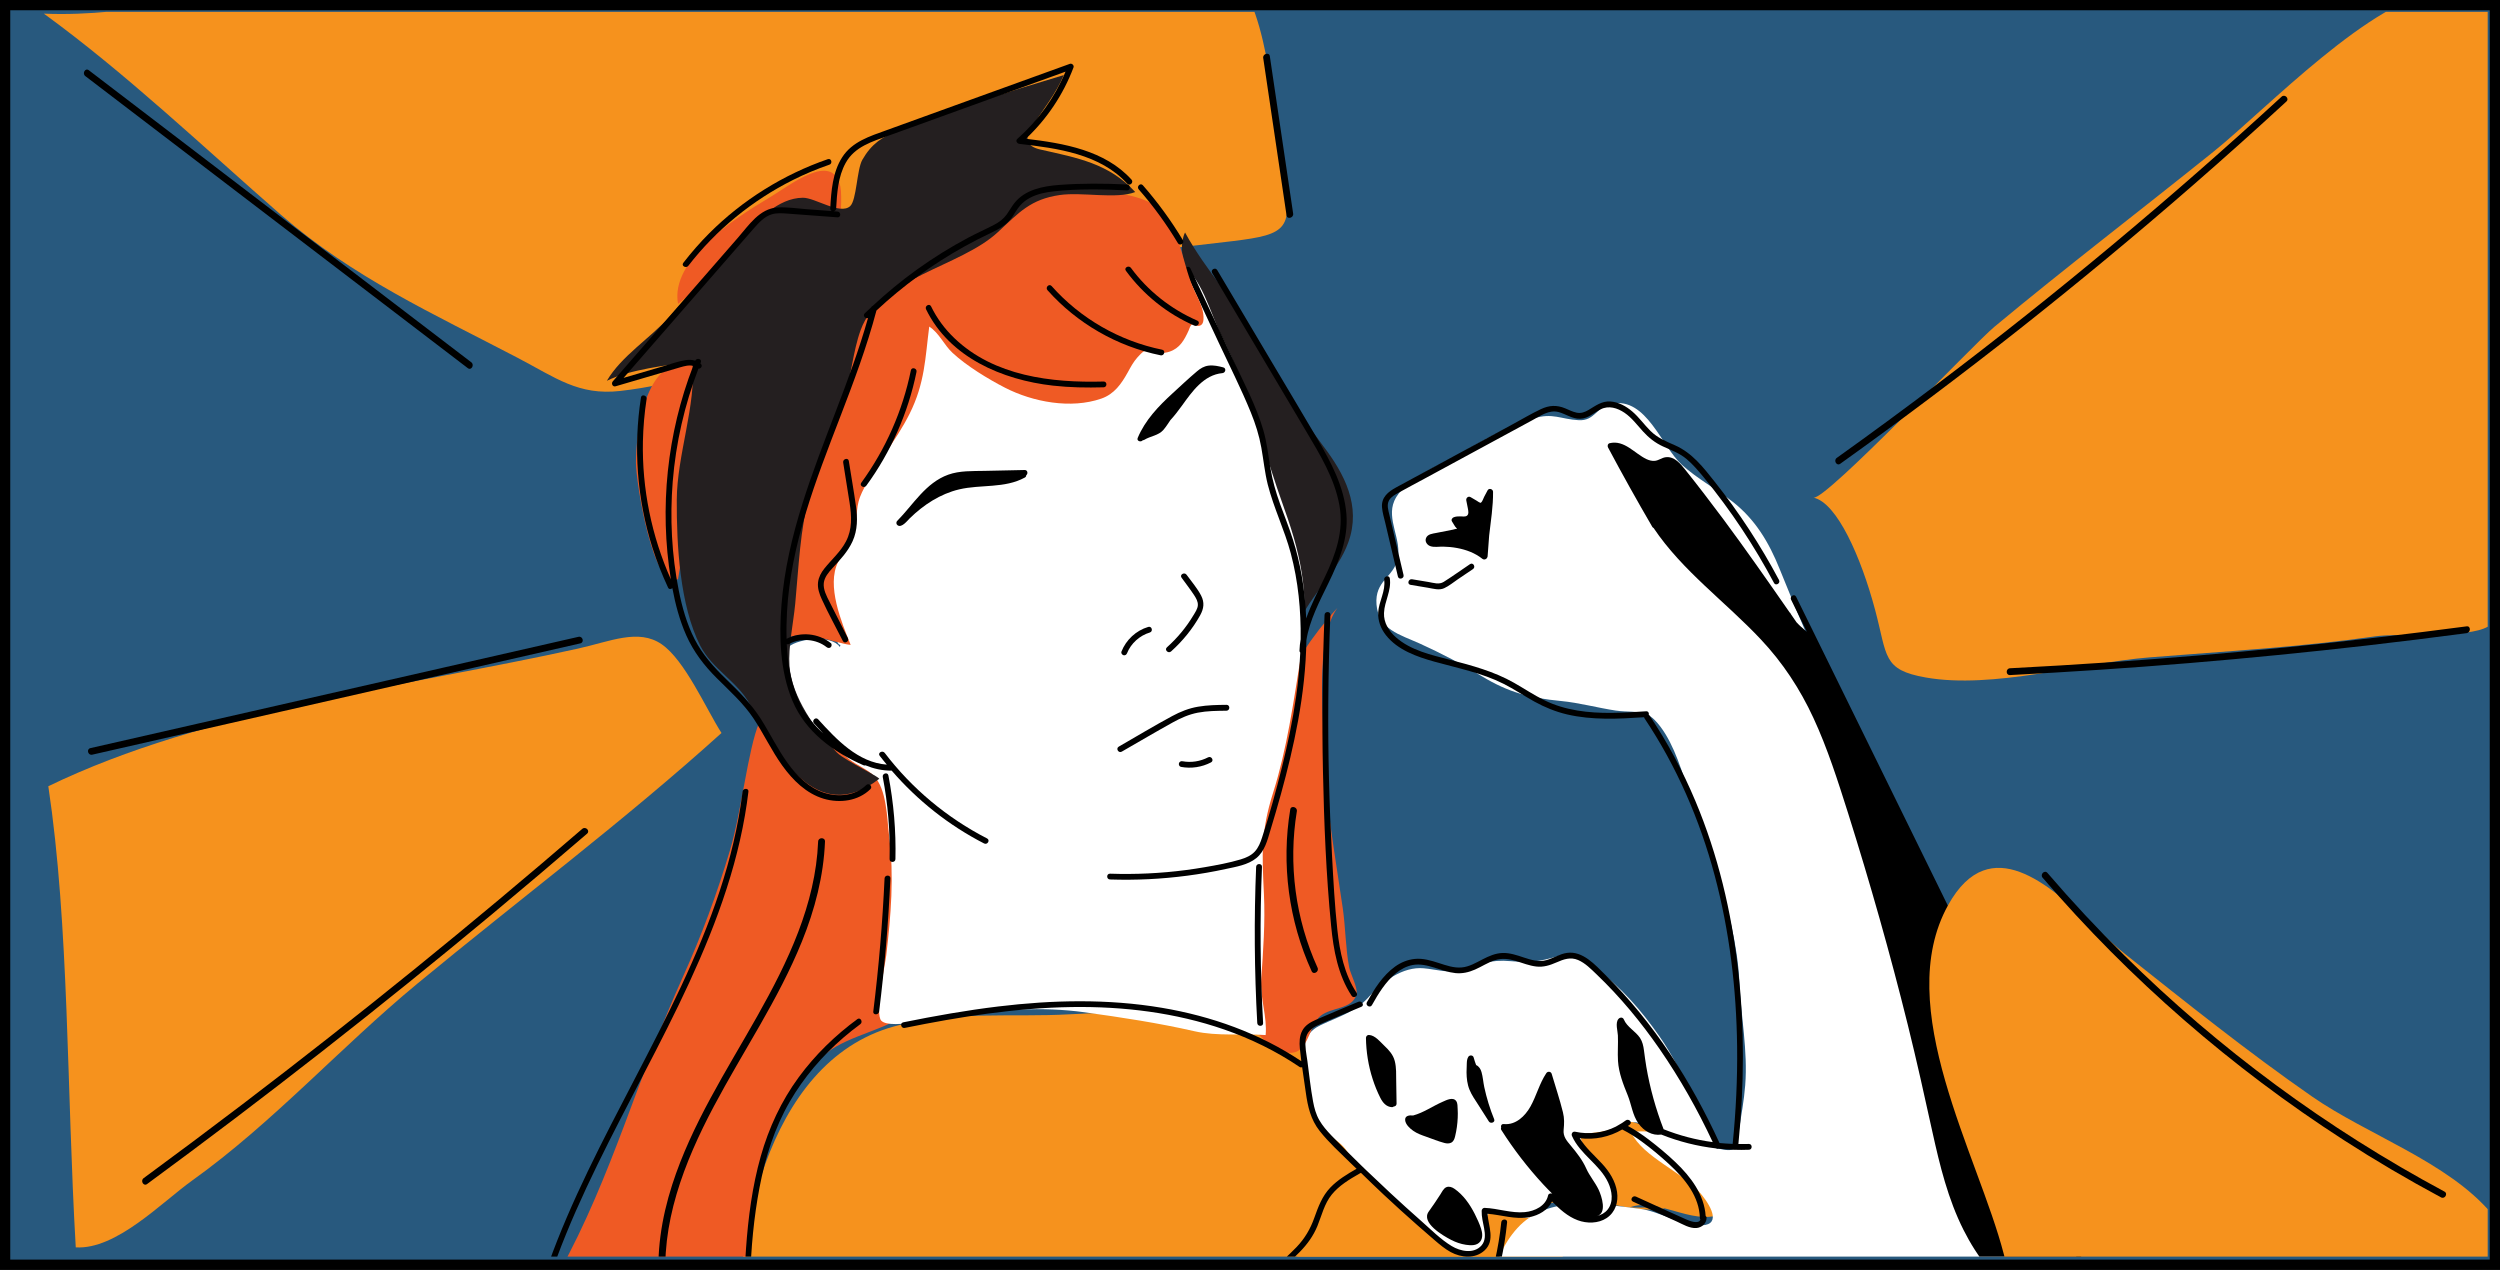 <?xml version="1.0" encoding="UTF-8"?>
<svg id="Layer_2" data-name="Layer 2" xmlns="http://www.w3.org/2000/svg" xmlns:xlink="http://www.w3.org/1999/xlink" viewBox="0 0 487.39 247.57">
  <rect x="0" y="0" width="487.39" height="247.57" fill="#333333" stroke="none"/>
  <defs>
    <style>
      .cls-1 {
        fill: #fff;
      }

      .cls-2 {
        fill: #ef5a24;
      }

      .cls-3 {
        clip-path: url(#clippath);
      }

      .cls-4 {
        fill: none;
      }

      .cls-5 {
        fill: #28597e;
        stroke: #000;
        stroke-miterlimit: 10;
        stroke-width: 2px;
      }

      .cls-6 {
        fill: #241f20;
      }

      .cls-7 {
        fill: #f6921d;
      }
    </style>
    <clipPath id="clippath">
      <rect class="cls-4" x="2.28" y="2.32" width="482.71" height="242.66"/>
    </clipPath>
  </defs>
  <g id="Layer_1-2" data-name="Layer 1">
    <g>
      <rect class="cls-5" x="1" y="1" width="485.39" height="245.57"/>
      <g class="cls-3">
        <g>
          <path class="cls-7" d="m8.55,2.66c15.93,11.57,31.17,26.07,46.19,39.19,13.98,12.2,29.87,19.38,46.16,27.9,7.45,3.89,11.86,7.39,20.02,6.47,21.64-2.46,42.77-14.28,63.65-20.32,18.24-5.28,37.08-6.62,55.73-8.89,10.9-1.33,11.83-2.38,9.8-13.56-1.52-8.39-2.66-32.03-9.58-37.96-2.63-2.25-5.61-1.21-8.83-1.47-16.91-1.37-35.06,2.68-51.86,4.16-39.87,3.49-79.79,1.09-119.62.1C43.08-2.16,26.15,3.43,8.55,2.66Z"/>
          <path class="cls-7" d="m310.82,344.32c-.35,2.62-1.11,5.01-1.27,7.7-.43,7.13-.73,14.27-1.02,21.4-10.71-3-24.76.56-35.69,1.4-20.37,1.57-40.23-.9-60.51-.2-12.37.42-23.87,2.02-36.09,2.98-7.27.57-15.42,1.87-22.67,1.15-.47-6.09.81-12.43.69-18.63-.25-12.21-1.73-24.27-3.18-36.36-2.35-19.63-6.36-39.09-7.23-58.86-.96-21.97,5.1-57.74,30.41-64.78,11.26-3.13,22.9-1.73,34.36-2.38,9.76-.56,19.8-.36,29.41,1.55,28.9,5.73,52.28,20.79,67.11,46.42,5.37,9.29,10.4,18.94,13.37,29.28,1.48,5.16,2.44,10.51,2.41,15.89-.03,5.04-1.46,10.26-2.21,15.28-.84,5.6-1.39,11.26-2.76,16.77-.98,3.92-2.08,7.73-3.37,11.55-1,2.98-1.37,6.08-1.69,9.19,0,.21-.04.43-.07.65Z"/>
          <path class="cls-7" d="m317.66,235.42c5.38-2.15,12.06,3.5,17.8,1.32-5.84-25.39-37.94-21.08-55.84-14.49-8.42,3.1-17.11,7.94-22.1,15.7-4.23,6.57-10.03,14.02-11.3,21.8-2.41,14.75,11.5,31.79,21.89,41.08,3.86,3.45,8.49,6.1,13.66,7.12,6.49,1.28,6.62-1.3,10.38-5.1,3.09-3.12,4.96-2.76,9.19-2.45,2.22.16,7.27,1.6,8.82-.94,2.64-4.32-15.61-22.68-17.72-27.91-4.18-10.39-4.6-28.81,6.34-35.4,9.35-5.63,18.03,1.36,26.54-.74"/>
          <path class="cls-1" d="m346.94,110.9c-2.09-5.19-4.76-9.67-9.21-13.13-3.19-2.48-6.85-4.45-9.83-7.15-4-3.62-6.89-13.2-13.65-11.93-3.04.57-3.28,3.4-6.47,3.23-3.55-.19-5.08-1.5-8.8-.34-5.13,1.6-9.73,4.24-14.38,6.92-3.75,2.16-10.94,4.9-12.78,9.17-1.55,3.62,1.47,7.51.67,11.28-.77,3.6-4.51,4.21-4.13,8.91.39,4.88,4.49,5.82,8.47,7.62,4.19,1.9,8.19,4,12.09,6.37,5.2,3.15,9.38,4.23,15.38,4.81,3.62.35,7.13,1.33,10.72,1.87,2.25.34,4.21.01,5.94.72.57.24,1.11.58,1.62,1.11,3.12,3.15,4.91,8.65,6.22,12.76,1.81,5.71,4.68,11.03,6.15,16.85,1.81,7.18,3.81,14.07,4.15,21.48.31,6.75,1.66,13.37,1.14,20.11-.23,3-.79,5.96-1.25,8.94-.58,3.82-.53,4.2-4.46,3.33-5.49-1.23-10.79-3.94-16.57-3.11,2.43,5.02,10.2,7.71,13.83,12.25,1.97,2.47,3.94,6.2-.8,5.91-3.8-.23-7.49-2.74-11.39-3.23-7.74-.97-17.79-2.78-23.76,3.75-5.71,6.24-5.84,15.36-6.19,23.26-.37,8.15,2.36,14.91,7.89,20.88,1.81,1.95,3.69,3.74,5.79,5.27,3.28,2.38,6.94,4.05,10.53,5.85,8.22,4.12,18.1,5.53,27.27,5.57,8.55.03,17.11,1.72,25.63,1.11,8.24-.6,16.68-1.59,24.82-2.84,3.38-.52,6.38-1.97,8.97-4.17,2.76-2.35,2.49-4.6,3.32-8.04,1.18-4.87,2.95-9.58,3.54-14.58.75-6.34-.03-12.71-1.11-18.98-2.01-11.74-5.23-22.96-8.86-34.38-3.29-10.35-8.58-19.87-13.15-29.68-2.02-4.33-3.31-8.27-5.77-12.42-2.82-4.77-5.25-9.75-7.96-14.59-9.17-16.42-16.62-33.4-23.62-50.76Z"/>
          <path class="cls-1" d="m335.24,223.58c-4.39-6.73-6.98-14.77-11.7-21.51-3.59-5.12-7.51-9.7-12.58-13.3-2.95-2.09-3.83-3.4-7.42-2.31-3.39,1.02-5.46,1.25-9.05.92-3.98-.36-5.92.62-9.61,1.67-2.69.76-4.72-.05-7.33-.28-4.03-.37-8.07,2.59-10.57,5.45-2.65,3.04-5.86,3.91-9.47,5.61-2.29,1.08-3.33,2.8-3.43,5.4-.18,4.61,1,11.5,4.15,15.13,1.07,1.23,2.56,1.99,3.65,3.17.88.95,1.48,2.14,2.35,3.13,2.15,2.45,4.64,4.58,6.98,6.83,2.69,2.59,5.51,5.09,8.29,7.57,2.54,2.27,5.66,3.98,9.01,2.39,3.69-1.76.51-4.08,1.69-6.94.8-1.95,6.89,1.6,8.01.82,4.4-3.06,4.54-5.46,4.42-4.6-.22,1.58,9.72,9,12.36,1.4,1.08-3.11-2.85-6.26-4.68-8.58-1.3-1.65-3.52-4.43-.76-4.61,2.16-.14,4.91-.57,6.35-1.62,1.56-1.14,4.27-.35,6.17.28,1.72.57,3.82,2.56,5.3,2.85,5.24,1,3.92.31,7.87,1.13Z"/>
          <path class="cls-6" d="m231.03,45.32c4.05,7.47,10.22,13.9,14.44,21.43,3.9,6.95,7.62,13.81,12.46,20.15,4.21,5.51,7.47,11.76,4.95,18.79-2.13,5.95-7.44,10.26-9.81,16.05-2.25-15.39-9.08-30.15-13.88-45.04-1.9-5.91-3.43-11.92-5.5-17.78-1.26-3.55-4.64-9.33-2.66-13.6Z"/>
          <path class="cls-2" d="m132.19,59.25c-1.61-8.6,11.16-16.78,17.62-20.61,4.11-2.43,12.51-9.32,14.03-2.25.33,1.54.16,7.38-.64,8.7-1.48,2.44-7.19,3.6-9.84,4.63-6.65,2.59-15.04,4.1-21.17,9.53Z"/>
          <path class="cls-2" d="m132.19,112.9c-4.83,2.64-8.22-19.03-8.21-22.72.01-5.39,1.52-19.02,9.18-19.36,9.68-.42,2.43,17.37,1.74,21.9-1.08,7.12-1.66,14.41-2.71,20.18Z"/>
          <path class="cls-2" d="m148.01,140.87c-2.2,5.22-3.45,17.43-5.69,24.88-2.58,8.6-5.49,16.52-9.17,24.66-8.67,19.14-13.8,38.9-24.09,57.53-10.45,18.93-12.08,39.03-.16,58.16,4.17,6.69,18.48,35.02,28.39,32.35,3.53-.95,6.66-6.02,11.49-7.22,7.71-1.91,7.83,1.31,7.79-7.41-.06-14.11-6.06-28.91-7.81-43.14-2.26-18.32-5.7-37.11.04-55.02,2.39-7.45,5.94-15.31,12.29-20.34,4.74-3.74,12.43-4.58,16.65-8.51,9.63-8.97,4.63-31.01-.99-41.18-5.84-10.58-17.02-17.77-28.74-14.76Z"/>
          <path class="cls-2" d="m260.74,118.51c-4.07,5.58-2.84,18.25-2.77,25.15.12,11.25,2.22,22.35,3.82,33.47.54,3.79.53,7.78,1.25,11.51.23,1.19,1.75,4.05,1.42,5.23-.84,2.98-4.85,2.4-7.05,4.21-1.88,1.56-2.32,5.95-4.6,6.93-2.78,1.19-6.44-2.02-7.96-4.02-3.86-5.08-3.01-12.46-3-18.46.01-9.07-.82-17.95.8-26.96,2.13-12.02,8.16-26.3,18.09-37.06Z"/>
          <path class="cls-1" d="m163.73,126.14c-1.58-2.41-7.86-1.7-9.91-.1-5.2,4.06,1.05,11,3.97,14.29,2.45,2.76,5.01,5.52,7.93,7.81,1.27,1,3.51,1.93,4.59,3.05,2.64,2.73,2.58,8.31,3.04,11.87.99,7.65.33,15.58-.57,23.2-.21,1.77-2.29,11.38-.96,12.74,1.86,1.89,12.55-.93,14.83-1.19,8.15-.96,16.55-1.59,24.71-.47,7.28,1,14.43,2.09,21.53,3.71,4.44,1.01,9.39.42,13.85.74.35-3.54-1.11-7.17-.86-10.83.38-5.58.8-11.06.53-16.67-.37-7.66-.63-12.13,1.79-19.75,2.7-8.51,3.98-17.68,5.39-26.49,1.71-10.68.52-18.55-3.17-28.76-4.09-11.3-6.88-23.14-12.36-33.94-1.88-3.7-4.04-12.25-8.19-13.84-2.32-.89-7.27-.69-9.73-.91-9.4-.87-18.97-.6-28.37.11-14.94,1.13-20.06,11.29-25.54,23.89-4.4,10.12-9.62,21.9-9.18,33.22.27,6.92,3.06,12.03,6.44,17.76.27.18.46.06.24.56Z"/>
          <path d="m262.49,100.22c-.43-5.29-3-10.11-5.64-14.62-3.02-5.16-6.1-10.28-9.15-15.42-3.47-5.84-6.94-11.68-10.4-17.53-.37-.63-1.36-.06-.98.57,6.09,10.26,12.19,20.53,18.28,30.79,2.7,4.55,5.59,9.24,6.53,14.52.89,4.97-.72,9.53-2.84,13.96-1.27,2.65-2.66,5.31-3.64,8.08-.12-2.8-.38-5.6-.88-8.38-.42-2.37-.98-4.71-1.71-7-.74-2.34-1.67-4.62-2.5-6.93-.83-2.3-1.49-4.62-1.89-7.03-.41-2.48-.68-4.98-1.39-7.4-1.39-4.75-3.78-9.21-5.87-13.68l-6.66-14.25c-.56-1.2-1.12-2.4-1.68-3.59-.31-.66-1.29-.09-.98.57,2.16,4.62,4.32,9.24,6.48,13.87,2.12,4.54,4.4,9.03,6.29,13.67.9,2.21,1.62,4.48,2.04,6.84.43,2.39.66,4.82,1.25,7.18,1.16,4.58,3.27,8.85,4.49,13.42,1.46,5.48,2,11.12,1.93,16.77-.12.73-.21,1.46-.23,2.21-.01.17.06.3.15.39-.13,2.88-.4,5.76-.81,8.61-.67,4.69-1.65,9.33-2.8,13.92-1.14,4.53-2.38,9.07-3.83,13.51-.32.98-.71,1.99-1.43,2.76-.73.79-1.74,1.21-2.76,1.52-2.27.68-4.64,1.11-6.96,1.51-4.89.85-9.85,1.29-14.81,1.32-1.23.01-2.46-.01-3.69-.05-.73-.02-.73,1.11,0,1.13,5.04.17,10.08-.08,15.08-.74,2.51-.33,5.01-.76,7.48-1.3,2.02-.44,4.33-.79,5.97-2.13,1.65-1.34,2.17-3.52,2.75-5.45.71-2.34,1.4-4.69,2.05-7.05,1.3-4.7,2.45-9.45,3.33-14.24.95-5.19,1.55-10.47,1.63-15.75.63-3.93,2.56-7.55,4.29-11.11,2.06-4.24,3.9-8.67,3.51-13.47Z"/>
          <path class="cls-2" d="m152.06,126.63c1.26-5.53,10.43-1.19,13.78-.9-1.8-4.49-4.75-11.52-2.45-16.17,1.4-2.83,2.85-3.15,3.36-6.44.42-2.73.05-4.55,1.3-7.14,2.52-5.23,6.6-9.95,9.28-15.31,3-6.01,3.04-10.9,3.83-17,1.97,1.28,2.81,3.5,4.54,5.12,2.71,2.52,6.91,5.09,10.22,6.79,5.47,2.81,12.87,4.19,18.79,2.13,2.53-.88,3.91-2.88,5.15-5.11.55-1,1.09-2.03,1.86-2.89.92-1.03,1.72-1.92,3.05-1.36,1.11.47,2.01.61,3.2.22,2.04-.66,2.91-2.28,3.75-4.11.15-.32.34-1.08.69-1.22.41-.17.85.34,1.26.3.93-.08.99-1.05.96-1.81-.07-1.74-.97-3.39-1.7-4.92-2.39-5.01-2.43-10.6-6.03-15.1-2.23-2.78-5.69-3.41-8.99-4.09-3.48-.71-6.48-2.08-10.11-1.46-10.38,1.77-20.66,9.14-29.15,14.92-12.9,8.8-18.27,23.08-22.68,37.75-3.38,11.23-8.62,26.75-3.91,37.8Z"/>
          <path class="cls-6" d="m171.32,151.9c-12.36,9.49-20.08-5.28-25.04-14.46-2.48-4.59-7.4-6.95-9.74-11.51-4.03-7.87-4.64-19.84-4.6-28.46.04-8.78,3.82-18.44,3.06-26.95-4.92.66-12.36,1.54-16.69,3.72,2.84-4.86,8.48-8.31,12.22-12.5,4.67-5.22,9.44-10.42,14.17-15.52,3.03-3.26,6.94-7.61,11.81-7.67,2.39-.03,7.27,3.42,9.23,1.64,1.27-1.15,1.29-7.13,2.38-9.04,1.78-3.11,3.85-4.47,7.13-5.77,10.48-4.16,21.37-7.5,32.14-10.74-1.4,3.42-4.2,6.97-6.27,10.16q-2.24,3.45,1.69,4.35c7.32,1.65,13.36,2.71,18.51,8.29-3.7,1.44-10.34-.05-14.7.58-5.69.82-7.97,3.41-12.07,7.23-7.33,6.83-23.02,8.83-26.75,19.07-1.53,4.18-1.86,9.2-3.3,13.55-2.07,6.26-4.89,12-6.65,18.43-1.87,6.82-2.15,14.39-2.82,21.43-.36,3.73-1.37,8.41-1.12,12.06.41,6.03,5.16,12.7,9.26,16.93,1.57,1.59,9.23,5.17,8.15,5.18Z"/>
          <path d="m173.2,151.18c-.14-.72-1.24-.41-1.1.3,1.01,5.28,1.45,10.64,1.33,16.01-.02.73,1.12.73,1.14,0,.13-5.47-.34-10.94-1.37-16.31Z"/>
          <path d="m246.03,169c.03-.73-1.11-.73-1.14,0-.42,10.15-.34,20.31.22,30.45.04.72,1.18.73,1.14,0-.57-10.14-.64-20.3-.22-30.45Z"/>
          <path d="m172.45,171.25c-.4,8.68-1.13,17.34-2.2,25.96-.09.72,1.05.72,1.14,0,1.07-8.62,1.81-17.28,2.2-25.96.04-.73-1.1-.73-1.14,0Z"/>
          <path d="m167.15,198.68c-4.35,3.2-8.24,6.98-11.43,11.33-3.41,4.64-5.83,9.87-7.4,15.4-1.66,5.86-2.45,11.95-2.88,18.01-.43,6.01-.44,12.05-.14,18.07.6,12.07,2.43,24.05,4.52,35.94,2.12,12.04,4.52,24.03,6.3,36.12,1.77,12.09,2.89,24.32,2.38,36.54-.06,1.49-.15,2.97-.26,4.46-.05.73,1.09.72,1.14,0,.89-11.93.13-23.91-1.39-35.76-1.53-11.9-3.81-23.69-5.95-35.49-2.17-11.91-4.22-23.87-5.2-35.95-.96-11.9-1-24.1,1.24-35.86,1.11-5.83,2.9-11.54,5.88-16.7,2.74-4.74,6.34-8.95,10.49-12.52,1.06-.91,2.15-1.78,3.27-2.6.59-.44.02-1.42-.57-.99Z"/>
          <path d="m199.76,91.63c-2.61.06-5.22.11-7.83.17-2.34.05-4.82-.06-7.06.74-4.42,1.59-6.83,5.85-9.96,9.02-.25.26-.19.67.1.86.8.53,1.89-.92,2.36-1.38,2.69-2.62,5.92-4.75,9.62-5.63,4.24-1,8.87-.15,12.81-2.31.2-.11.27-.28.27-.45.39-.28.29-1.04-.31-1.02Z"/>
          <path d="m238.47,71.62c-.93-.24-1.89-.46-2.85-.34-.89.11-1.6.55-2.27,1.12-1.62,1.37-3.18,2.84-4.74,4.27-2.75,2.52-5.36,5.23-6.81,8.71-.26.61.64.9,1,.44.09,0,.19-.01.3-.08,1.2-.74,2.73-.81,3.71-1.93.51-.59.93-1.27,1.37-1.91.81-.88,1.54-1.84,2.23-2.79,1.96-2.72,4.25-6.04,7.92-6.37.6-.06.8-.95.14-1.12Z"/>
          <path d="m234.17,116.12c-.75-1.45-1.89-2.75-2.84-4.07-.42-.59-1.41-.02-.98.57.82,1.14,1.7,2.26,2.47,3.44.37.57.74,1.21.71,1.91-.03.73-.54,1.44-.9,2.04-1.38,2.31-3.12,4.39-5.13,6.19-.55.49.26,1.29.81.8,2.26-2.03,4.2-4.41,5.67-7.05.71-1.29.88-2.48.19-3.83Z"/>
          <path d="m223.86,122.22c-2.39.71-4.32,2.52-5.23,4.82-.11.28.12.62.4.7.32.09.59-.11.7-.4.76-1.91,2.46-3.44,4.44-4.03.69-.21.4-1.3-.31-1.09Z"/>
          <path d="m239.11,137.41c-1.84.02-3.69.05-5.51.36-1.81.3-3.48.97-5.09,1.84-3.51,1.89-6.94,3.96-10.4,5.95-.63.36-.06,1.34.58.98,3.31-1.9,6.61-3.85,9.95-5.7,1.55-.86,3.13-1.56,4.88-1.9,1.84-.35,3.72-.36,5.59-.38.73-.03.74-1.16,0-1.15Z"/>
          <path d="m235.52,147.65c-1.52.79-3.29,1.07-4.98.76-.3-.06-.61.08-.7.4-.08.28.09.64.4.7,2,.37,4.06.06,5.86-.88.65-.34.07-1.32-.58-.98Z"/>
          <path d="m162.28,110.77c1.5-1.62,3.02-3.23,3.94-5.26.99-2.2.98-4.51.65-6.86-.41-2.93-.93-5.86-1.39-8.78-.11-.72-1.21-.41-1.1.3.42,2.61.85,5.23,1.25,7.84.4,2.59.55,5.15-.7,7.54-1.07,2.05-2.79,3.5-4.21,5.28-.63.79-1.12,1.68-1.24,2.7-.13,1.16.26,2.27.73,3.3,1.26,2.76,2.74,5.43,4.11,8.14.33.65,1.31.08.98-.57-1.2-2.37-2.4-4.73-3.6-7.1-.56-1.11-1.24-2.36-1.1-3.65.14-1.13.93-2.07,1.68-2.88Z"/>
          <path d="m177.58,72.2c-1.61,7.9-4.92,15.38-9.67,21.92-.43.59.56,1.16.98.57,4.81-6.6,8.16-14.2,9.79-22.19.15-.71-.95-1.02-1.1-.3Z"/>
          <path d="m215.15,74.38c-10.21.28-21.32-1.06-29.03-8.4-1.9-1.8-3.46-3.9-4.6-6.25-.32-.66-1.3-.08-.98.57,4.53,9.35,14.86,13.77,24.73,14.88,3.28.37,6.59.42,9.89.33.72-.02.73-1.15-.01-1.13Z"/>
          <path d="m226.58,68.18c-8.32-1.7-15.94-6.08-21.56-12.41-.49-.55-1.29.26-.81.8,5.74,6.46,13.57,10.97,22.06,12.7.72.15,1.02-.94.31-1.09Z"/>
          <path d="m233.43,62.51c-5.14-2.24-9.64-5.78-12.95-10.29-.43-.58-1.42-.02-.98.57,3.42,4.66,8.03,8.38,13.36,10.7.66.29,1.24-.68.57-.98Z"/>
          <path d="m230.62,46.84c-2.28-3.8-4.89-7.38-7.81-10.72-.48-.55-1.29.25-.81.8,2.86,3.26,5.41,6.77,7.64,10.49.37.62,1.35.06.98-.57Z"/>
          <path d="m219.72,35.97c-4.39-.22-8.81-.25-13.2.08-3.19.24-6.7.91-8.78,3.57-.54.69-.95,1.46-1.46,2.17-.65.9-1.48,1.52-2.46,2.03-1.66.87-3.37,1.62-5.03,2.5-3.49,1.86-6.86,3.95-10.07,6.26-3.01,2.17-5.87,4.53-8.58,7.05-.13.04-.24.13-.3.28-.42.39-.84.77-1.25,1.17-.47.46.13,1.14.64.91-3.48,12.33-8.96,23.98-12.79,36.19-2.01,6.4-3.56,12.97-4.08,19.67-.49,6.21-.31,12.97,2.14,18.79,2.56,6.06,7.95,9.97,13.84,12.55.14.06.28.06.4.02,1.58.65,3.26,1.04,5.1,1.03,5.03,5.82,11.14,10.67,18.02,14.2.65.33,1.23-.64.58-.98-7.8-4-14.66-9.72-19.96-16.68-.44-.57-1.43-.01-.98.57.45.59.92,1.15,1.39,1.72-5.63-.42-9.81-4.9-13.39-8.84-.49-.54-1.3.26-.81.8.59.65,1.2,1.32,1.83,1.97-1.74-1.56-3.25-3.36-4.34-5.49-1.87-3.64-2.61-7.8-2.8-11.94.14.05.3.06.47-.03,2.28-1.21,5.27-.98,7.31.63.24.19.57.23.81,0,.2-.2.24-.61,0-.8-2.43-1.92-5.86-2.27-8.62-.83-.05-1.76-.01-3.52.08-5.22.73-13.23,5.64-25.74,10.35-37.98,2.63-6.84,5.22-13.71,7.09-20.8,5.15-4.8,10.86-8.98,17.01-12.41,1.73-.96,3.49-1.87,5.28-2.71,1.63-.77,3.07-1.56,4.14-3.05.52-.73.94-1.55,1.52-2.23.54-.64,1.2-1.15,1.94-1.55,1.44-.78,3.12-1.12,4.73-1.29,4.7-.52,9.54-.42,14.26-.18.7.02.7-1.11-.03-1.15Z"/>
          <path d="m220.59,35.01c-5.18-5.72-13.21-7.08-20.58-7.96,4.11-3.87,7.29-8.63,9.28-13.91.15-.39-.31-.84-.7-.7-7.96,2.88-15.92,5.76-23.88,8.64-3.96,1.43-7.91,2.86-11.87,4.3-3.25,1.18-6.69,2.22-8.65,5.28-1.88,2.93-2.14,6.6-2.33,9.98-.01.27.13.44.33.51-1.65-.12-3.31-.24-4.96-.37-1.86-.14-3.8-.45-5.67-.33-3.47.21-5.58,3.46-7.65,5.84-5.19,5.95-10.37,11.91-15.56,17.86-2.96,3.4-5.93,6.8-8.89,10.21-.35.41-.02,1.12.55.95l8.49-2.49c1.39-.41,2.78-.83,4.18-1.23.74-.21,1.68-.48,2.46-.25-5.1,13.18-6.62,27.67-4.35,41.61-3.76-8.44-5.64-17.68-5.45-26.91.06-2.76.3-5.52.72-8.25.11-.71-.99-1.02-1.1-.3-1.52,9.78-.76,19.86,2.24,29.3.84,2.65,1.87,5.24,3.04,7.76.18.39.59.34.84.11.59,3.15,1.41,6.27,2.71,9.2,1.41,3.18,3.46,5.87,5.92,8.32,2.52,2.52,5.18,4.87,7.17,7.85,2.01,3.01,3.53,6.31,5.65,9.25,2.02,2.8,4.65,5.43,8.06,6.44,3.11.92,6.72.46,9.1-1.87.52-.51-.28-1.31-.81-.8-2.14,2.1-5.41,2.4-8.18,1.52-2.98-.95-5.32-3.3-7.11-5.76-2-2.75-3.47-5.84-5.29-8.7-1.87-2.92-4.25-5.3-6.73-7.7-2.42-2.35-4.62-4.79-6.16-7.81-1.52-2.98-2.43-6.23-3.08-9.49-1.39-6.96-1.74-14.14-1.18-21.21.6-7.53,2.31-14.96,5.01-22.02.46.04.9-.54.47-.95-.03-.03-.06-.04-.09-.06.03-.08.06-.15.09-.23.27-.67-.8-.96-1.09-.32-.59-.19-1.23-.21-1.88-.11-1.49.22-2.94.78-4.38,1.2-2.57.75-5.14,1.51-7.71,2.26,4.66-5.35,9.32-10.7,13.98-16.05,2.53-2.91,5.06-5.81,7.59-8.72,1.25-1.44,2.5-2.88,3.76-4.31,1-1.13,2.09-2.38,3.6-2.82.96-.28,1.97-.2,2.96-.13,1.07.08,2.15.16,3.22.24l6.58.49c.73.05.73-1.08,0-1.13-.25-.02-.5-.04-.76-.06.25-.03.5-.21.51-.53.17-2.99.37-6.21,1.86-8.89,1.76-3.18,5.19-4.17,8.41-5.33,7.6-2.75,15.21-5.5,22.81-8.25,3.88-1.4,7.76-2.81,11.64-4.21-2.09,5.01-5.31,9.5-9.4,13.11-.41.36-.04.92.4.97,7.4.85,15.78,1.96,21.05,7.78.5.52,1.3-.28.81-.82Z"/>
          <path d="m264.48,193.56c-2.4-3.65-3.29-7.98-3.75-12.25-.52-4.79-.78-9.62-1.04-14.43-.55-9.98-.8-19.98-.73-29.98.04-5.68.17-11.36.41-17.03.03-.73-1.11-.73-1.14,0-.42,10.18-.53,20.37-.31,30.55.21,10.02.61,20.08,1.59,30.06.46,4.75,1.33,9.6,4,13.66.38.6,1.37.03.97-.58Z"/>
          <path d="m114.3,231.61c5.63-12.06,12.19-23.66,17.99-35.64,5.7-11.79,10.71-24.06,12.94-37,.27-1.54.49-3.09.68-4.64.09-.72-1.05-.72-1.14,0-1.61,13.27-6.34,25.91-11.98,37.96-5.71,12.19-12.35,23.91-18.18,36.03-5.67,11.81-10.63,24.13-12.68,37.12-2.09,13.22-.84,26.71,3.72,39.31,4.55,12.57,12.21,24.07,22.29,32.93,1.23,1.08,2.5,2.12,3.8,3.13.57.44,1.38-.35.81-.8-10.72-8.26-19.1-19.36-24.33-31.79-5.21-12.39-7.21-25.94-5.64-39.28,1.53-13.04,6.19-25.49,11.72-37.33Z"/>
          <path d="m340.94,223.02c-.68.03-1.36.01-2.03.01,1.14-11.32,1.23-22.77-.07-34.08-1.29-11.23-3.92-22.34-8.31-32.78-2.45-5.83-5.42-11.42-8.94-16.68-.04-.06-.09-.11-.15-.14.08-.33-.09-.71-.52-.68-4.45.29-8.99.59-13.41-.15-2.23-.37-4.41-1.01-6.44-2.01-2.04-1-3.93-2.28-5.91-3.4-3.89-2.21-8.18-3.36-12.48-4.48-3.65-.95-7.64-1.82-10.54-4.39-1.38-1.22-2.4-2.84-2.32-4.73.09-2.33,1.49-4.36,1.13-6.76-.11-.72-1.21-.41-1.1.3.33,2.17-1.04,4.2-1.16,6.34-.09,1.62.5,3.17,1.5,4.44,2.29,2.9,6.03,4.21,9.47,5.17,4.53,1.26,9.23,2.18,13.46,4.31,2.07,1.04,3.99,2.35,6.02,3.47,2.01,1.11,4.12,1.97,6.36,2.5,4.92,1.15,10.03.88,15.03.55.01.08.03.16.09.24,6.26,9.35,10.76,19.75,13.66,30.59,2.9,10.86,4.24,22.1,4.38,33.32.08,6.35-.23,12.71-.87,19.03-.86-.04-1.71-.09-2.56-.17-5.49-11.99-12.81-23.48-22.26-32.78-1.96-1.93-4.39-4.72-7.47-4.29-1.41.2-2.61,1.01-3.97,1.4-1.53.44-3.03-.03-4.49-.51-1.32-.44-2.68-.91-4.1-.87-1.39.04-2.67.61-3.88,1.23-1.29.66-2.61,1.46-4.09,1.59-1.54.14-3.02-.4-4.46-.86-1.52-.49-3.09-.97-4.71-.8-1.39.14-2.69.68-3.82,1.49-2.42,1.75-4.06,4.38-5.49,6.94-.36.64.63,1.21.98.57,1.26-2.25,2.65-4.53,4.66-6.2.94-.78,2.04-1.37,3.25-1.61,1.45-.28,2.89.08,4.28.51,1.34.42,2.66.91,4.07,1.06,1.35.14,2.61-.15,3.84-.69,1.29-.57,2.49-1.37,3.83-1.81,1.41-.46,2.75-.28,4.15.14,1.31.4,2.59.92,3.96,1.08,1.42.16,2.65-.24,3.93-.8,1.4-.61,2.73-1.11,4.22-.47,1.4.6,2.52,1.76,3.6,2.79,4.61,4.4,8.68,9.34,12.3,14.57,3.96,5.74,7.4,11.82,10.35,18.14-3.28-.44-6.5-1.28-9.58-2.51-1.52-3.94-2.66-8.02-3.37-12.18-.18-1.07-.32-2.14-.46-3.21-.11-.85-.29-1.68-.76-2.4-.88-1.33-2.54-2.12-3.16-3.61-.2-.49-.77-.45-1.07-.08-.63.78-.13,2.31-.09,3.2.07,1.66-.08,3.32.02,4.98.15,2.33,1.02,4.53,1.89,6.67.74,1.82.94,3.91,2.12,5.54,1.03,1.42,2.65,2.4,4.43,2.13,3.43,1.37,7.03,2.28,10.7,2.7.13.09.28.1.42.05,1.98.21,3.98.29,5.99.21.68-.02.69-1.16-.05-1.13Z"/>
          <path d="m346.83,113.08c-3.58-6.74-7.77-13.15-12.52-19.14-2.21-2.79-4.42-5.66-7.77-7.13-1.76-.77-3.4-1.44-4.78-2.81-1.22-1.21-2.22-2.65-3.53-3.77-1.2-1.03-2.67-1.85-4.28-1.96-1.67-.11-2.87.83-4.23,1.64-.74.44-1.48.72-2.35.54-.78-.16-1.49-.54-2.22-.84-1.67-.69-3.13-.61-4.76.16-1.87.88-3.66,1.96-5.48,2.94-1.83.99-3.66,1.98-5.49,2.98-3.66,1.98-7.33,3.97-10.99,5.95-2.08,1.13-4.17,2.25-6.24,3.38-1.56.85-2.91,1.93-2.76,3.87.08,1.04.4,2.06.64,3.07.28,1.19.56,2.38.84,3.57.54,2.29,1.08,4.58,1.62,6.87.17.71,1.27.41,1.1-.3-.92-3.89-1.83-7.79-2.75-11.68-.21-.91-.57-1.98-.08-2.86.38-.69,1.13-1.1,1.8-1.47,1.71-.95,3.45-1.87,5.17-2.8,6.99-3.79,13.98-7.58,20.98-11.37,1.54-.83,3.25-2.08,5.09-1.59,1.43.38,2.7,1.36,4.23,1.31,1.56-.05,2.66-1.15,3.97-1.83,1.58-.82,3.29-.27,4.68.67,1.42.97,2.45,2.38,3.6,3.64,1.12,1.23,2.35,2.21,3.87,2.91,1.58.72,3.19,1.29,4.55,2.41,1.31,1.08,2.41,2.4,3.48,3.7,5.22,6.37,9.78,13.26,13.64,20.52.32.63,1.31.06.97-.58Z"/>
          <path d="m290.02,95.59c-.22.42-.45.84-.67,1.26-.14.27-.36.95-.6,1.12-.15.11-.05.06-.24.01-.17-.04-.45-.26-.6-.35-.4-.24-.81-.47-1.21-.71-.45-.27-.93.17-.84.64.1.52.21,1.04.31,1.56.08.44.24,1.13-.19,1.43-.34.23-.87.13-1.26.12-.45-.01-.88.01-1.3.17-.32.12-.56.51-.34.83.26.38.55,1.01.9,1.32.02.03.05.07.07.1-.02.01-.02,0-.05.02-.19-.02-.56.11-.75.15-1.08.21-2.16.42-3.24.64-.71.14-1.67.21-1.99.98-.28.65.16,1.34.79,1.58.76.29,1.73.09,2.53.11.92.02,1.83.1,2.73.27,1.78.33,3.5.97,4.92,2.1.37.29.84.06.96-.27.04-.07.07-.15.07-.25.1-1.34.2-2.67.3-4.01.32-2.84.79-5.66.76-8.53-.01-.54-.79-.79-1.06-.29Z"/>
          <path d="m286.59,109.98c-1.71,1.15-3.39,2.36-5.13,3.46-.92.58-1.97.19-2.98.02-1.06-.18-2.12-.35-3.19-.53-.72-.12-1.03.97-.3,1.09,1.14.19,2.28.38,3.41.57,1.02.17,2.15.54,3.14.09.96-.44,1.83-1.17,2.7-1.76.97-.66,1.95-1.31,2.92-1.97.61-.4.04-1.38-.57-.97Z"/>
          <path d="m272.27,215.17c-.02-1.45-.05-2.9-.07-4.35-.02-1.31.05-2.68-.28-3.96-.32-1.25-1.13-2.13-2.05-3-.82-.77-1.78-2.03-3-2.09-.3-.02-.57.27-.57.57.04,2.72.47,5.44,1.31,8.03.4,1.24.89,2.47,1.48,3.63.47.94,1.16,1.8,2.29,1.85.12.01.24-.05.34-.13.27-.01.55-.19.55-.55Z"/>
          <path d="m284.18,216.23c-.03-.49.01-1.13-.27-1.55-.61-.9-1.93-.2-2.66.12-1.94.84-3.7,2.12-5.75,2.67-.78-.08-1.61.04-1.56.89.06.85.92,1.64,1.57,2.09.75.53,1.64.85,2.51,1.15,1.17.41,2.35.9,3.55,1.22.43.12.92.16,1.33-.04.49-.25.66-.74.78-1.24.29-1.19.46-2.41.51-3.64.03-.55.02-1.11-.01-1.67Z"/>
          <path d="m291.3,218.21c-.83-2.04-1.48-4.15-1.94-6.3-.2-.95-.26-1.96-.53-2.9-.16-.58-.5-1.13-1.05-1.37-.18-.48-.35-.97-.48-1.47-.12-.49-.79-.53-1.04-.14-.25.4-.28.83-.3,1.29-.03.58-.05,1.15-.05,1.73.01,1.15.14,2.33.58,3.4.43,1.06,1.11,2,1.72,2.96.68,1.07,1.37,2.14,2.05,3.22.32.52,1.29.2,1.04-.42Z"/>
          <path d="m332.53,237.07c-.28-4.17-2.89-7.63-5.84-10.45-1.65-1.58-3.42-3.04-5.23-4.43-1.3-.99-2.66-1.91-4.09-2.68.13-.09.26-.17.38-.27.57-.45-.24-1.25-.81-.8-.23.18-.48.34-.72.5l-1.2.7c-2.42,1.22-5.24,1.59-7.91,1-.52-.12-.84.39-.64.83,1.59,3.6,5.41,5.53,7.05,9.07.76,1.63,1.11,3.76-.1,5.27-.55.69-1.32,1.09-2.15,1.28,2.12-.49.97-3.93.39-5.16-.69-1.45-1.77-2.67-2.42-4.14-.71-1.61-1.88-3.1-3.01-4.45-.8-.95-1.52-1.77-1.39-3.08.12-1.21.16-2.24-.14-3.43-.62-2.52-1.46-5-2.19-7.48-.14-.48-.77-.54-1.04-.14-1.35,2.02-1.92,4.4-3.09,6.5-1.05,1.88-2.88,3.67-5.21,3.43-.45-.05-.62.36-.51.71-.06.14-.06.3.05.47,2.39,3.76,5.12,7.3,8.15,10.58.57.62,1.17,1.22,1.76,1.82-.3-.15-.73-.03-.81.33-.44,2.05-2.59,3.08-4.53,3.26-2.63.25-5.23-.73-7.85-.83-.31-.01-.56.27-.57.57-.03,1.17.26,2.28.48,3.42.21,1.13.31,2.41-.51,3.34-1.51,1.71-4.13,1.14-5.83.11-2.16-1.31-4.02-3.21-5.91-4.87-2.04-1.8-4.05-3.62-6.04-5.47-1.58-1.47-3.15-2.95-4.71-4.45l-.86-.83c-2.01-1.95-3.99-3.92-5.92-5.94-.88-.92-1.72-1.88-2.35-2.98-.65-1.13-.99-2.38-1.22-3.65-.48-2.59-.75-5.24-1.1-7.85-.19-1.38-.52-2.85-.34-4.24.18-1.41,1.09-2.16,2.32-2.73,2.81-1.29,5.7-2.42,8.54-3.63.67-.29.09-1.26-.58-.98-2.78,1.18-5.58,2.32-8.35,3.54-1.04.46-2.05,1.06-2.59,2.09-.56,1.05-.59,2.28-.48,3.43.08.84.18,1.69.29,2.53-8.13-5.45-17.54-8.79-27.17-10.41-10.55-1.78-21.33-1.54-31.92-.26-6.22.75-12.39,1.85-18.52,3.09-.72.15-.41,1.24.3,1.09,10.74-2.18,21.62-3.91,32.6-4.07,10.05-.14,20.16,1.08,29.68,4.38,5.19,1.8,10.14,4.22,14.69,7.3.18.12.36.11.5.04.23,1.66.49,3.32.72,4.98.38,2.74.95,5.24,2.7,7.46,1.77,2.25,3.96,4.22,6,6.23.39.39.8.76,1.19,1.14-1.82,1.04-3.65,2.14-5.11,3.66-1.61,1.68-2.36,3.76-3.13,5.91-.78,2.19-1.85,4.01-3.46,5.7-1.47,1.54-3.12,2.9-4.52,4.51-1.47,1.69-2.51,3.62-3.07,5.79-1.21,4.73-.81,9.99.51,14.64,1.37,4.86,4.02,9.17,6.93,13.26,5.14,7.21,11.08,13.97,18.3,19.18,3.55,2.57,7.41,4.71,11.51,6.26,1.81.68,3.81,1.48,5.78,1.22.85-.11,1.66-.45,2.23-1.11.66-.77.75-1.74.98-2.68.26-1.08.9-1.75,2.03-1.9.95-.13,1.94.05,2.87.25,2.56.55,5.14.96,7.76,1.09,1.37.07,2.74.09,4.11.02.92-.04,1.92-.16,2.62-.83,1.54-1.47.33-3.86-.51-5.35-2.23-3.97-5.66-7.08-8.78-10.34-3.39-3.54-6.33-7.47-8.7-11.77-2.42-4.37-4.79-9.41-4.36-14.53.21-2.57,1.15-5.03,1.99-7.45.86-2.48,1.6-4.99,2.17-7.55.55-2.49.95-5.01,1.2-7.55.07-.72-1.07-.72-1.14,0-.52,5.1-1.69,10.08-3.38,14.91-.78,2.24-1.59,4.49-1.9,6.86-.32,2.42-.01,4.86.66,7.2,1.29,4.51,3.63,8.82,6.23,12.7,2.54,3.81,5.6,7.12,8.79,10.38,1.56,1.6,3.12,3.22,4.47,5,.65.86,1.24,1.75,1.77,2.69.5.9,1.12,1.94,1.08,3-.04,1.29-1.31,1.44-2.35,1.48-1.28.05-2.56.04-3.84-.02-2.6-.13-5.14-.54-7.69-1.08-1.62-.34-3.66-.65-5.06.47-.72.58-1.03,1.42-1.21,2.3-.2.94-.35,1.95-1.31,2.41-1.7.82-3.96-.13-5.58-.72-2.03-.73-4-1.62-5.9-2.63-7.56-4.04-13.91-10.01-19.32-16.58-2.91-3.53-5.69-7.25-7.99-11.2-2.49-4.28-4.11-8.97-4.44-13.92-.31-4.61.19-9.52,3.34-13.14,1.35-1.55,2.94-2.88,4.37-4.35,1.45-1.49,2.62-3.1,3.41-5.02.85-2.08,1.35-4.35,2.8-6.14,1.43-1.76,3.42-2.95,5.36-4.06.11-.06.22-.12.33-.18,1.47,1.42,2.93,2.85,4.42,4.24,2.18,2.04,4.4,4.05,6.64,6.02,1.09.96,2.18,1.91,3.28,2.85.99.85,2.01,1.71,3.16,2.34,2.04,1.11,4.79,1.37,6.61-.33,2.1-1.96.74-4.71.57-7.14,2.72.22,5.44,1.18,8.18.66,1.81-.35,3.61-1.38,4.4-3.06,1.46,1.49,3.02,2.92,5,3.66,1.78.67,4.02.66,5.64-.42,1.72-1.14,2.32-3.14,2.03-5.11-.32-2.12-1.5-3.95-2.93-5.5-1.49-1.62-3.2-3.08-4.34-4.96,2.88.37,5.79-.24,8.28-1.7,1.33.67,2.6,1.47,3.8,2.35,1.85,1.35,3.62,2.83,5.3,4.38,1.58,1.46,3.07,3.04,4.21,4.86,1.08,1.72,1.77,3.63,1.83,5.67,0,.12.04.21.1.29-.32,1.02-2.22.23-2.82-.04-1.06-.47-2.12-.95-3.17-1.43-2.2-.99-4.39-1.99-6.58-3-.66-.3-1.24.67-.58.98,2.84,1.3,5.68,2.6,8.53,3.88,1.17.53,2.51,1.37,3.84,1.27,1.05-.08,1.95-.87,1.98-1.93.04-.18-.04-.32-.17-.41Z"/>
          <path d="m288.74,239.52c-.32-.98-.77-1.94-1.23-2.86-.95-1.87-2.23-3.72-3.99-4.92-.44-.3-1-.5-1.52-.3-.56.22-.86.9-1.16,1.37-.75,1.15-1.49,2.28-2.3,3.39-1.57,2.17,2.75,4.69,4.36,5.52.91.47,1.88.81,2.89.96.97.14,2.14.22,2.8-.65.54-.71.41-1.7.15-2.51Z"/>
          <path d="m406.58,252.29c-.25-2.8-.58-5.59-.97-8.39,0-.08-.01-.16-.03-.22-1.24-8.73-3.2-17.4-6.22-25.66-1.97-5.4-4.46-10.6-6.99-15.76-2.67-5.44-5.34-10.88-8.02-16.32-5.37-10.93-10.74-21.87-16.1-32.79-5.36-10.9-10.71-21.81-16.07-32.71-.67-1.37-1.34-2.74-2.02-4.1-.32-.66-1.3-.09-.98.57,1.03,2.09,2.05,4.19,3.08,6.27-.41-.35-.82-.7-1.22-1.06-.27-.26-.55-.52-.8-.8-.34-.5-.7-1-1.04-1.51-.05-.07-.09-.14-.13-.22-.02-.08-.09-.14-.16-.18-4.25-6.11-8.51-12.23-12.96-18.22-2.43-3.25-4.89-6.48-7.43-9.65-.92-1.14-2.12-2.62-3.78-2.4-.74.09-1.33.6-2.06.7-.58.08-1.17-.09-1.69-.33-2.32-1.1-4.3-3.78-7.16-3.11-.38.09-.5.52-.34.83,2.78,5.22,5.66,10.38,8.64,15.49.07.11.16.18.25.22,5.6,8.36,14.05,14.41,20.9,21.71,4.27,4.53,7.64,9.66,10.25,15.3,2.77,5.97,4.76,12.26,6.75,18.53,4.3,13.66,8.22,27.44,11.66,41.33,1.72,6.94,3.27,13.91,4.8,20.89,1.44,6.52,3.04,13.09,6.07,19.1,2.58,5.12,6.31,10.17,11.34,13.16,2.28,1.35,5.09,1.86,7.36.18,1.82-1.35,2.79-3.57,3.4-5.68.03.26.08.52.11.77,1.36,11.54,1.42,23.24.19,34.79-.15,1.42-.32,2.82-.5,4.22-.09.72,1.05.71,1.14,0,1.54-11.59,1.79-23.32.73-34.95Z"/>
          <path d="m161.39,31.03c-8.67,3-16.62,7.96-23.09,14.42-1.82,1.82-3.52,3.77-5.09,5.8-.45.58.54,1.14.98.57,5.43-7.02,12.47-12.76,20.42-16.74,2.29-1.15,4.66-2.14,7.08-2.97.69-.23.4-1.32-.3-1.08Z"/>
          <path class="cls-7" d="m386.61,169.73c9.22-3.41,20.24,10.36,27.66,16.24,11.98,9.5,23.92,19.09,36.5,27.82,10.77,7.48,26.48,12.72,34.97,22.8,11.18,13.26-5.64,13.73-16.43,16.34-15.09,3.65-30.21,7.32-45.65,9.23-20.39,2.52-27.59,3.29-33-17.63-5.01-19.36-21.87-48.21-10.88-68.04,2.08-3.76,4.39-5.86,6.83-6.76Z"/>
          <path class="cls-7" d="m353.55,97.02c2.42.51,31.12-29.86,35.27-33.31,14.02-11.66,28.53-22.73,42.74-34.16,10.46-8.42,30.81-29.91,44.53-31.4,15.74-1.71,12.73,26.41,13.16,36.09.88,19.61.41,38.91.2,58.49-.09,8.55,2.68,25.2-4.38,29.41-4,2.38-17.3,1.24-21.94,1.91-14.67,2.11-29.29,2.92-44.1,4.11-13.21,1.07-30.52,6.24-43.6,3.92-8.48-1.5-7.44-4.13-9.87-13.19-2.73-10.23-7.42-20.9-12.01-21.87Z"/>
          <path class="cls-7" d="m9.42,153.28c30.82-14.93,69.94-19.45,103.25-26.83,6.29-1.39,11.79-3.96,16.31-.86,4.55,3.12,8.65,12.56,11.68,17.31-19,17.16-39.49,32.5-59.35,48.91-14.89,12.31-28.16,27.12-43.82,38.32-5.97,4.27-14.82,13.54-22.72,13.05-1.8-30.97-1.26-62.63-5.35-89.9Z"/>
          <path d="m159.5,164.06c-.49,12.24-5.92,23.5-11.84,34-6.04,10.71-12.82,21.13-16.61,32.91-2.1,6.53-3.18,13.4-2.48,20.25.09.84,1.42.85,1.34,0-1.27-12.55,3.47-24.61,9.25-35.52,5.69-10.74,12.61-20.84,17.18-32.15,2.52-6.22,4.23-12.77,4.5-19.49.03-.86-1.3-.86-1.34,0Z"/>
          <path d="m256.87,188.67c-4.32-9.5-5.74-20.23-4.04-30.51.14-.84-1.15-1.19-1.29-.35-1.76,10.67-.31,21.68,4.17,31.53.36.78,1.51.11,1.16-.67Z"/>
          <path d="m444.81,18.85c-10.69,9.83-21.62,19.41-32.77,28.72-11.19,9.34-22.6,18.42-34.24,27.21-6.51,4.92-13.08,9.75-19.71,14.49-.69.49-.03,1.65.67,1.15,11.87-8.49,23.54-17.25,34.99-26.29,11.4-9.01,22.59-18.28,33.55-27.82,6.23-5.42,12.38-10.93,18.45-16.52.63-.58-.31-1.52-.94-.94Z"/>
          <path d="m480.88,122.11c-11.55,1.53-23.11,2.88-34.7,4.05-11.53,1.16-23.08,2.14-34.65,2.94-6.55.45-13.11.84-19.67,1.18-.85.04-.86,1.37,0,1.33,11.63-.6,23.25-1.37,34.86-2.33,11.55-.96,23.09-2.1,34.6-3.42,6.53-.75,13.04-1.56,19.56-2.42.84-.12.85-1.45,0-1.33Z"/>
          <path d="m476.55,232.3c-11.42-6.13-22.4-13.06-32.83-20.75-10.45-7.71-20.35-16.17-29.58-25.3-5.21-5.15-10.21-10.51-14.98-16.07-.56-.65-1.5.29-.94.94,8.49,9.88,17.7,19.15,27.54,27.71,9.81,8.54,20.23,16.38,31.16,23.43,6.16,3.98,12.49,7.7,18.96,11.17.75.42,1.43-.73.67-1.13Z"/>
          <path d="m91.88,70.63c-9.7-7.4-19.39-14.81-29.09-22.21s-19.39-14.81-29.09-22.21c-5.46-4.17-10.93-8.34-16.39-12.52-.68-.52-1.35.63-.67,1.15,9.7,7.4,19.39,14.81,29.09,22.21s19.39,14.81,29.09,22.21c5.46,4.17,10.93,8.34,16.39,12.52.68.51,1.34-.64.67-1.15Z"/>
          <path d="m112.78,124.15c-12.39,2.83-24.79,5.65-37.18,8.48-12.34,2.81-24.68,5.63-37.02,8.44-6.98,1.59-13.96,3.18-20.95,4.78-.84.19-.48,1.47.35,1.28,12.4-2.83,24.79-5.65,37.19-8.48,12.34-2.81,24.68-5.63,37.02-8.44,6.98-1.59,13.96-3.18,20.95-4.78.83-.19.47-1.47-.36-1.28Z"/>
          <path d="m113.52,161.59c-10.75,9.27-21.64,18.38-32.67,27.32-11.07,8.97-22.27,17.77-33.61,26.4-6.37,4.85-12.79,9.64-19.24,14.38-.68.5-.02,1.65.67,1.15,11.49-8.44,22.85-17.05,34.08-25.83,11.22-8.78,22.31-17.73,33.26-26.85,6.19-5.16,12.34-10.37,18.44-15.63.66-.56-.28-1.49-.93-.94Z"/>
          <path d="m247.56,10.95c-.12-.84-1.41-.48-1.29.35,1.52,10.23,3.04,20.47,4.55,30.7.12.84,1.41.48,1.29-.35-1.52-10.23-3.03-20.47-4.55-30.7Z"/>
        </g>
      </g>
    </g>
  </g>
</svg>